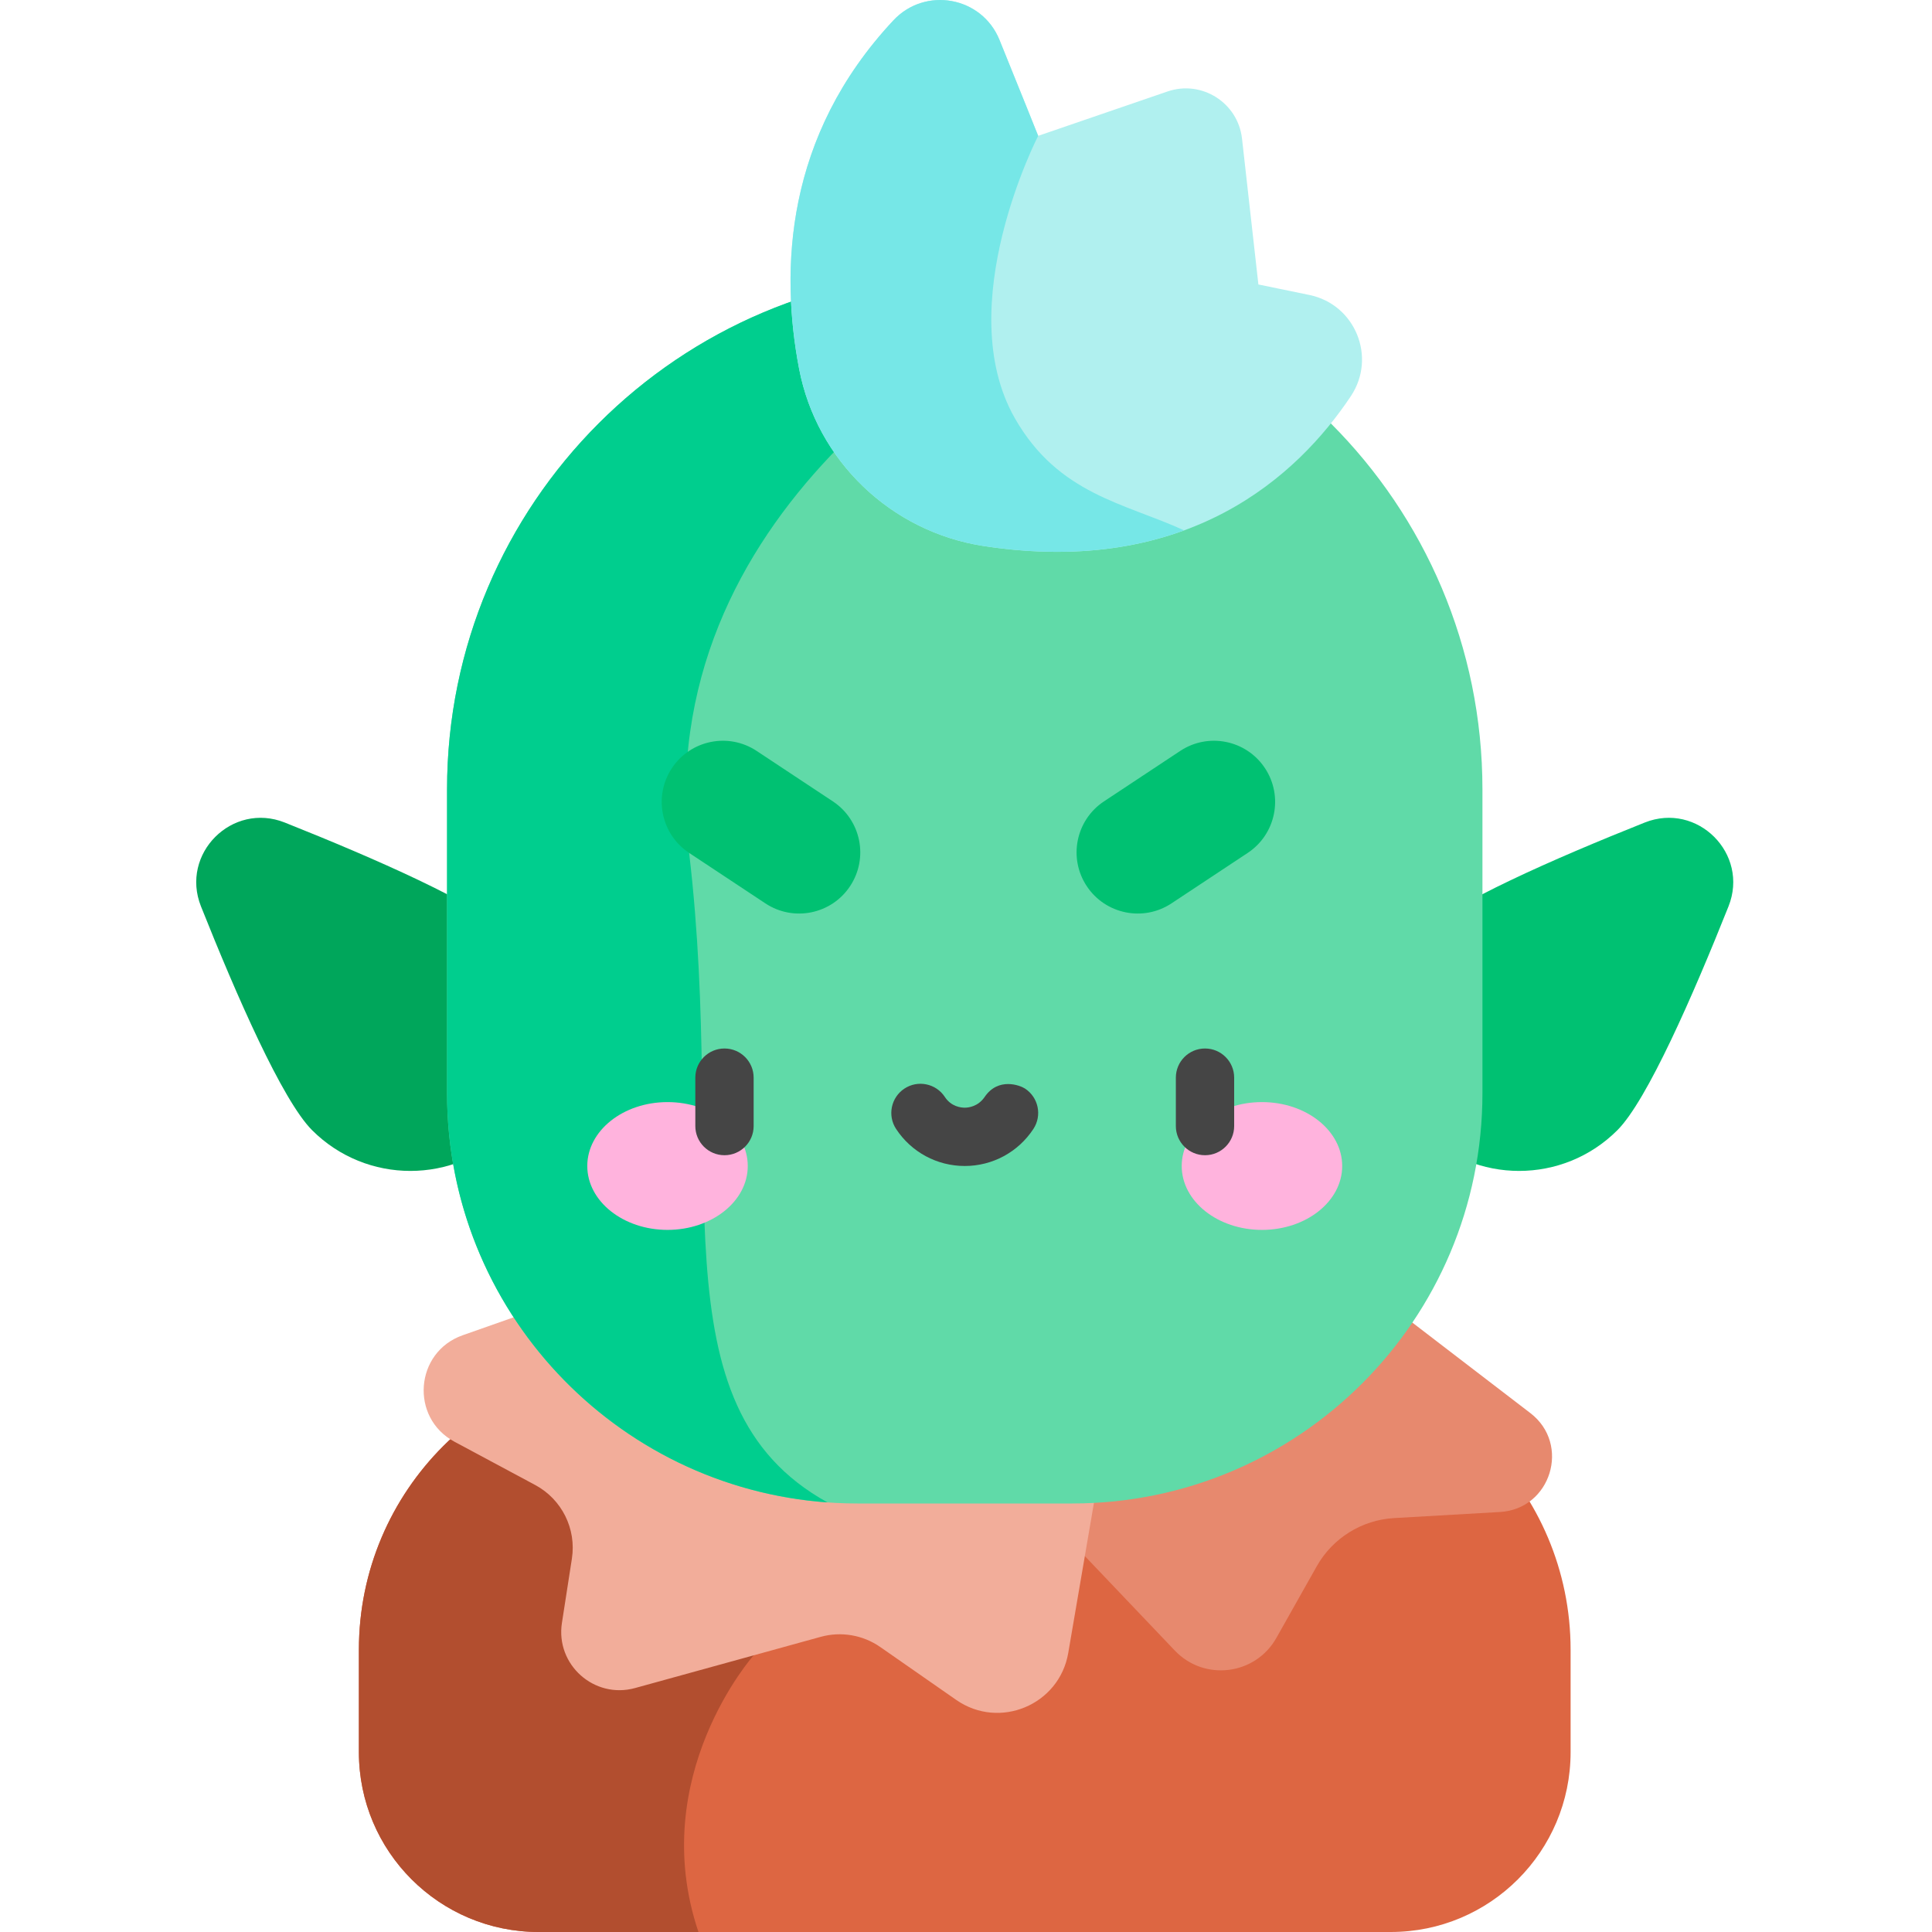 <svg height="512pt" viewBox="-52 0 512 512" width="512pt" xmlns="http://www.w3.org/2000/svg"><path d="m316.566 512h-225.801c-26.32 0-47.656-21.336-47.656-47.656v-27.145c0-42.156 34.176-76.332 76.336-76.332h168.445c42.156 0 76.336 34.176 76.336 76.332v27.145c0 26.32-21.34 47.656-47.66 47.656zm0 0" fill="#dd6642"/><path d="m147.723 438.68v-77.812h-28.277c-42.16 0-76.336 34.176-76.336 76.332v27.145c0 26.32 21.336 47.656 47.656 47.656h42.332c-13.902-41.211 14.625-73.32 14.625-73.32zm0 0" fill="#b24e2f"/><path d="m203.668 378.957 55.68 58.469c7.816 8.207 21.34 6.52 26.902-3.355l10.691-18.977c4.207-7.477 11.934-12.293 20.496-12.785l28.059-1.613c13.539-.777 18.824-17.965 8.062-26.215l-49.863-38.234zm0 0" fill="#e7896e"/><path d="m101.605 342.949-31 10.91c-12.676 4.461-14.016 21.855-2.176 28.207l21.402 11.473c7.055 3.785 10.953 11.609 9.727 19.52l-2.641 17.02c-1.723 11.086 8.57 20.254 19.387 17.27l49.191-13.57c5.406-1.492 11.195-.5 15.801 2.707l20.113 14.008c11.457 7.98 27.324 1.336 29.684-12.426l16.289-95.117zm0 0" fill="#f2ad9a"/><path d="m82.793 247.441c14.383 14.379 14.383 37.695 0 52.078-14.379 14.383-37.695 14.383-52.078 0-7.898-7.898-20.078-35.785-29.457-59.324-5.555-13.941 8.273-27.766 22.215-22.211 23.539 9.379 51.422 21.559 59.32 29.457zm0 0" fill="#00a65b"/><path d="m324.539 247.441c-14.379 14.379-14.379 37.695 0 52.078 14.383 14.383 37.699 14.383 52.078 0 7.898-7.898 20.078-35.785 29.457-59.324 5.555-13.941-8.27-27.766-22.211-22.211-23.539 9.379-51.426 21.559-59.324 29.457zm0 0" fill="#00c172"/><path d="m232.145 398.438h-56.953c-60.047 0-108.719-48.676-108.719-108.719v-80.508c0-75.77 61.422-137.195 137.195-137.195 75.77 0 137.195 61.426 137.195 137.195v80.508c0 60.043-48.676 108.719-108.719 108.719zm0 0" fill="#60daa8"/><path d="m130.629 226.031c-10.688-90.84 76.469-139.188 101.41-151.078-9.148-1.922-18.652-2.938-28.371-2.938-75.773 0-137.195 61.426-137.195 137.195v80.508c0 57.387 44.477 104.391 100.832 108.438-46.578-25.723-26.664-86.961-36.676-172.125zm0 0" fill="#00ce8e"/><path d="m146.164 309c0-9.352-9.52-16.934-21.262-16.934-11.746 0-21.266 7.582-21.266 16.934s9.52 16.934 21.266 16.934c11.742 0 21.262-7.582 21.262-16.934zm0 0" fill="#ffb3dd"/><path d="m303.695 309c0-9.352-9.52-16.934-21.262-16.934-11.746 0-21.266 7.582-21.266 16.934s9.52 16.934 21.266 16.934c11.742 0 21.262-7.582 21.262-16.934zm0 0" fill="#ffb3dd"/><g fill="#454545"><path d="m267.34 306.145c-4.27 0-7.727-3.461-7.727-7.727v-12.828c0-4.266 3.457-7.727 7.727-7.727 4.266 0 7.727 3.461 7.727 7.727v12.828c0 4.266-3.461 7.727-7.727 7.727zm0 0"/><path d="m139.996 306.145c-4.27 0-7.727-3.461-7.727-7.727v-12.828c0-4.266 3.457-7.727 7.727-7.727 4.266 0 7.727 3.461 7.727 7.727v12.828c0 4.266-3.461 7.727-7.727 7.727zm0 0"/><path d="m208.945 290.699c-1.734 2.543-4.254 2.848-5.277 2.848-1.023 0-3.59-.277-5.277-2.848-2.344-3.566-7.137-4.559-10.699-2.215-3.566 2.344-4.559 7.133-2.219 10.699 4.039 6.148 10.84 9.816 18.195 9.816 7.352 0 14.152-3.668 18.191-9.816 2.344-3.566 1.352-8.355-2.215-10.699-1.309-.859-7.09-3.082-10.699 2.215zm0 0"/></g><path d="m173.285 234.836c-4.938 7.461-14.992 9.508-22.457 4.566l-20.203-13.375c-7.461-4.941-9.508-14.996-4.566-22.457 4.941-7.465 14.996-9.508 22.461-4.566l20.199 13.371c7.465 4.941 9.508 14.996 4.566 22.461zm0 0" fill="#00c172"/><path d="m236 234.836c4.941 7.461 14.996 9.508 22.457 4.566l20.203-13.375c7.461-4.941 9.508-14.996 4.566-22.457-4.941-7.465-14.996-9.508-22.457-4.566l-20.203 13.371c-7.465 4.941-9.508 14.996-4.566 22.461zm0 0" fill="#00c172"/><path d="m159.77 97.727c-5.02-26.242-3.742-61.617 24.98-92.324 8.457-9.047 23.438-6.324 28.109 5.141 5.043 12.379 10.27 25.457 10.27 25.457l34.273-11.758c9.062-3.113 18.676 2.973 19.746 12.496l4.34 38.648 13.516 2.785c12.145 2.5 17.871 16.496 10.988 26.812-13.988 20.969-43.012 48.027-97.285 39.723-24.555-3.758-44.277-22.582-48.938-46.98zm0 0" fill="#b0f0ef"/><path d="m216.965 110.867c-17.066-29.867 6.164-74.867 6.164-74.867s-5.227-13.078-10.266-25.457c-4.676-11.465-19.656-14.188-28.113-5.141-28.719 30.707-30 66.082-24.98 92.324 4.664 24.398 24.387 43.223 48.938 46.98 21.426 3.277 38.922 1.043 53.105-4.152-15.766-7.23-33.316-9.516-44.848-29.688zm0 0" fill="#76e7e7"/></svg>